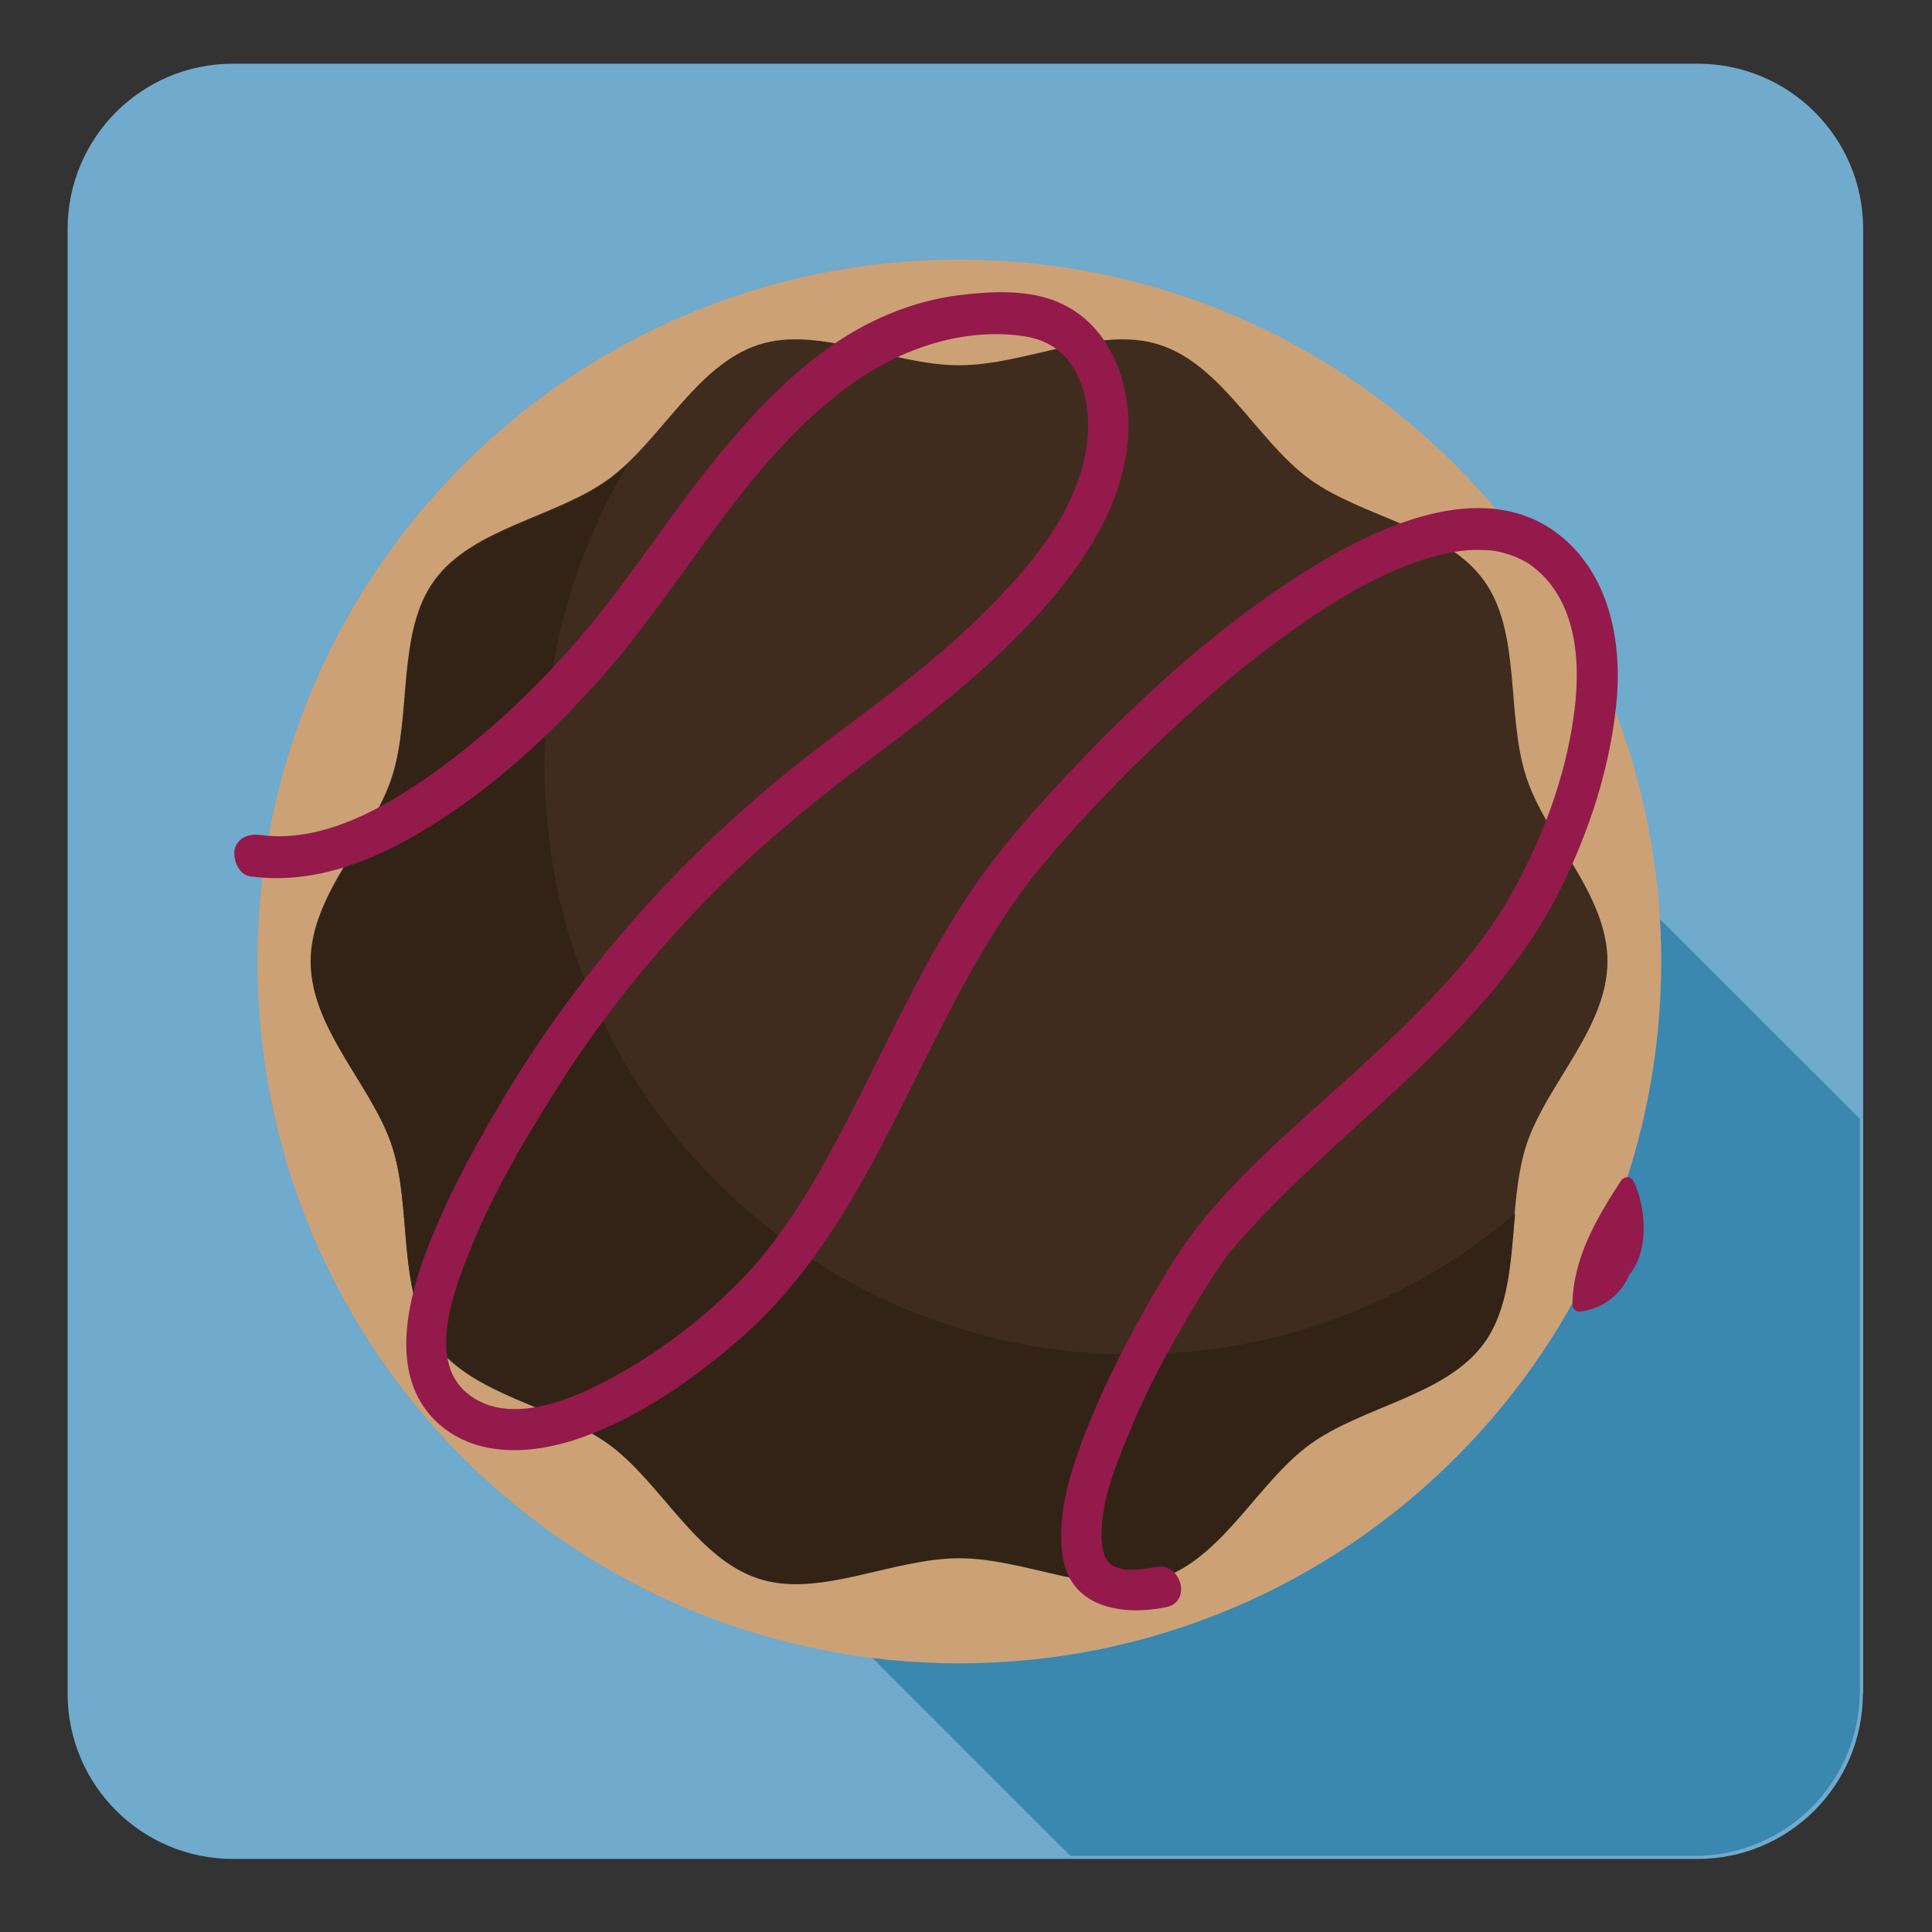 <?xml version="1.0" encoding="utf-8"?>
<!-- Generator: Adobe Illustrator 17.1.0, SVG Export Plug-In . SVG Version: 6.00 Build 0)  -->
<!DOCTYPE svg PUBLIC "-//W3C//DTD SVG 1.1//EN" "http://www.w3.org/Graphics/SVG/1.1/DTD/svg11.dtd">
<svg version="1.1" id="Layer_1" xmlns="http://www.w3.org/2000/svg" xmlns:xlink="http://www.w3.org/1999/xlink" x="0px" y="0px"
	 viewBox="0 0 640 640" style="enable-background:new 0 0 640 640;" xml:space="preserve">
<rect x="0" y="0" width="640" height="640" fill="#333333" stroke="none"/>
<style type="text/css">
	.st0{fill:#70AACC;}
	.st1{fill:#3A87AF;}
	.st2{fill:#FFFFFF;}
	.st3{fill:#CCA176;}
	.st4{fill:#B48868;}
	.st5{fill:#745639;}
	.st6{fill:#A47D5F;}
	.st7{fill:#3F2C1E;}
	.st8{fill:#332317;}
	.st9{fill:#9E3B2E;}
	.st10{fill:#F06589;}
	.st11{fill:#ED4C7E;}
	.st12{fill:#931A4B;}
</style>
<path class="st0" d="M617.1,561c0,30.2-24.4,54.8-54.8,54.8H77.2c-30.2,0-54.8-24.4-54.8-54.8V75.9c0-30.2,24.4-54.8,54.8-54.8
	h485.2c30.2,0,54.8,24.4,54.8,54.8V561H617.1z"/>
<path class="st1" d="M549.8,304.4c0,0,10,100-73.3,175.7s-194.9,61.7-194.9,61.7l73,73h206.7c30.2,0,54.8-24.4,54.8-54.8V370.6
	L549.8,304.4z"/>
<path class="st1" d="M256.6,337c0-43.4,35.2-78.6,78.6-78.6c19.1,0,36.6,6.8,50.2,18.2c-13.4-23.9-39-40.1-68.5-40.1
	c-43.4,0-78.6,35.2-78.6,78.6c0,24.3,11,46,28.4,60.4C260.4,364.2,256.6,351.1,256.6,337z"/>
<path class="st2" d="M371.5,122.8c2.2-1.6,5.3-1,6.9,1.2l0,0c1.6,2.2,1,5.3-1.2,6.9l-23.8,16.6c-2.2,1.6-5.3,1-6.9-1.2l0,0
	c-1.6-2.2-1-5.3,1.2-6.9L371.5,122.8z"/>
<path class="st3" d="M-148.1-485.9c-140,0-253.5,113.5-253.5,253.5S-288.1,21.1-148.1,21.1S105.4-92.4,105.4-232.4
	S-8.1-485.9-148.1-485.9z M-148.1-146.1c-47.6,0-86.2-38.6-86.2-86.2s38.6-86.2,86.2-86.2s86.2,38.6,86.2,86.2
	C-61.8-184.8-100.4-146.1-148.1-146.1z"/>
<path class="st4" d="M56.7-298.9c-7.4-22.7-1.6-52.2-15.4-71.1c-13.9-19.1-43.8-22.7-62.9-36.6c-18.9-13.7-31.5-41.2-54.2-48.5
	c-21.9-7.1-48.1,7.4-72.4,7.4c-24.2,0-50.5-14.5-72.4-7.4c-22.7,7.4-35.3,34.8-54.2,48.5c-19.1,13.9-49,17.5-62.9,36.6
	c-13.7,18.9-8,48.4-15.4,71.1c-7.1,21.9-29.3,42.3-29.3,66.5s22.2,44.7,29.3,66.5c7.4,22.7,1.6,52.2,15.4,71.1
	c13.9,19.1,43.8,22.7,62.9,36.6c18.9,13.7,31.5,41.2,54.2,48.5c21.9,7.1,48.1-7.4,72.4-7.4c24.2,0,50.5,14.5,72.4,7.4
	C-53-17-40.4-44.5-21.5-58.2c19.1-13.9,49-17.5,62.9-36.6c13.7-18.9,8-48.4,15.4-71.1c7.1-21.9,29.3-42.3,29.3-66.5
	C86-256.6,63.8-277.1,56.7-298.9z M-148.1-146.1c-47.6,0-86.2-38.6-86.2-86.2s38.6-86.2,86.2-86.2s86.2,38.6,86.2,86.2
	S-100.4-146.1-148.1-146.1z"/>
<path class="st5" d="M-778.7-485.9c-140,0-253.5,113.5-253.5,253.5S-918.7,21.1-778.7,21.1s253.5-113.5,253.5-253.5
	S-638.7-485.9-778.7-485.9z M-778.7-146.1c-47.6,0-86.2-38.6-86.2-86.2s38.6-86.2,86.2-86.2c47.6,0,86.2,38.6,86.2,86.2
	C-692.5-184.8-731.1-146.1-778.7-146.1z"/>
<path class="st6" d="M-85.2-91.4c-117.3,0-212.5-95.1-212.5-212.5c0-39.9,11-77.1,30.1-109c-2.2,2.1-4.5,4-6.8,5.8
	c-19.1,13.9-49,17.5-62.9,36.6c-13.7,18.9-8,48.4-15.4,71.1c-7.1,21.9-29.3,42.3-29.3,66.5s22.2,44.7,29.3,66.5
	c7.4,22.7,1.6,52.2,15.4,71.1c13.9,19.1,43.8,22.7,62.9,36.6c18.9,13.7,31.5,41.2,54.2,48.5c21.9,7.1,48.1-7.4,72.4-7.4
	c24.2,0,50.5,14.5,72.4,7.4c22.7-7.4,35.3-34.8,54.2-48.5c19.1-13.9,49-17.5,62.9-36.6c9.2-12.6,9.7-30,11.2-46.9
	C15.6-110.6-32.6-91.4-85.2-91.4z"/>
<path class="st7" d="M-573.9-298.9c-7.4-22.7-1.6-52.2-15.4-71.1c-13.9-19.1-43.8-22.7-62.9-36.6c-18.9-13.7-31.5-41.2-54.2-48.5
	c-21.9-7.1-48.1,7.4-72.4,7.4c-24.2,0-50.5-14.5-72.4-7.4c-22.7,7.4-35.3,34.8-54.2,48.5c-19.1,13.9-49,17.5-62.9,36.6
	c-13.7,18.9-8,48.4-15.4,71.1c-7.1,21.9-29.3,42.3-29.3,66.5s22.2,44.7,29.3,66.5c7.4,22.7,1.6,52.2,15.4,71.1
	c13.9,19.1,43.8,22.7,62.9,36.6c18.9,13.7,31.5,41.2,54.2,48.5c21.9,7.1,48.1-7.4,72.4-7.4c24.2,0,50.5,14.5,72.4,7.4
	c22.7-7.4,35.3-34.8,54.2-48.5c19.1-13.9,49-17.5,62.9-36.6c13.7-18.9,8-48.4,15.4-71.1c7.1-21.9,29.3-42.3,29.3-66.5
	C-544.6-256.6-566.8-277.1-573.9-298.9z M-778.7-146.1c-47.6,0-86.2-38.6-86.2-86.2s38.6-86.2,86.2-86.2c47.6,0,86.2,38.6,86.2,86.2
	S-731.1-146.1-778.7-146.1z"/>
<path class="st8" d="M-715.9-91.4c-117.3,0-212.5-95.1-212.5-212.5c0-39.9,11-77.1,30.1-109c-2.2,2.1-4.5,4-6.8,5.8
	c-19.1,13.9-49,17.5-62.9,36.6c-13.7,18.9-8,48.4-15.4,71.1c-7.1,21.9-29.3,42.3-29.3,66.5s22.2,44.7,29.3,66.5
	c7.4,22.7,1.6,52.2,15.4,71.1c13.9,19.1,43.8,22.7,62.9,36.6c18.9,13.7,31.5,41.2,54.2,48.5c21.9,7.1,48.1-7.4,72.4-7.4
	c24.2,0,50.5,14.5,72.4,7.4c22.7-7.4,35.3-34.8,54.2-48.5c19.1-13.9,49-17.5,62.9-36.6c9.2-12.6,9.7-30,11.2-46.9
	C-615.1-110.6-663.2-91.4-715.9-91.4z"/>
<g>
	<path class="st9" d="M-61.7-312.6l-31.1,6.8l2.1,14c0,0,10.6-10.7,14.9-7.5s9,18.9,9,18.9l26-9.3L-61.7-312.6z"/>
	<polygon class="st9" points="-89.4,-267.2 -63.9,-258.7 -44.4,-258.7 -44.4,-275.7 -75.4,-275.7 	"/>
	<polygon class="st9" points="-18.4,-252.7 -28.4,-258.7 -38.4,-240.2 -18.4,-227.7 	"/>
	<polygon class="st9" points="11.6,-246.3 1.6,-252.3 -8.4,-233.8 11.6,-221.3 	"/>
	<path class="st9" d="M-219.7-205.6l-31.1,6.8l6.8,9.3c0,0,8.2,7.3,11.1,7.3c0.7,0,1.4-0.1,2.1-0.2l-0.4,9l32.4-9.3L-219.7-205.6z"
		/>
	<polygon class="st9" points="-247.4,-160.2 -221.9,-151.7 -202.4,-151.7 -202.4,-168.7 -233.4,-168.7 	"/>
	<polygon class="st9" points="-243.6,-138.2 -251.4,-129.9 -236.4,-115.8 -225.8,-113.5 -234.2,-129.3 	"/>
	<polygon class="st9" points="-101.2,-101 -113.4,-91.8 -93.9,-78.6 -83.3,-76.3 -91.7,-92.1 	"/>
	<polygon class="st9" points="-196.4,-133.2 -176.4,-120.7 -176.4,-145.7 -186.4,-151.7 	"/>
	<polygon class="st9" points="-117.7,-310.1 -117.7,-335.1 -127.7,-341.1 -137.7,-322.6 	"/>
	<path class="st9" d="M-104.4-370.6c0,0-0.4-10-10-6s-10,18.5-10,18.5l20,12.5V-370.6z"/>
	<polygon class="st9" points="-25,-155.8 -5,-143.3 -5,-168.3 -15,-174.3 	"/>
	<path class="st9" d="M-8.4-330.1c8.4-5.4,0-25,0-25l-10-6l-10,18.5C-28.4-342.6-16.7-324.7-8.4-330.1z"/>
	<polygon class="st9" points="-211.4,-113.9 -182.4,-82.5 -182.4,-107.5 -192.4,-113.5 	"/>
	<polygon class="st9" points="-281,-165.7 -261,-153.2 -261,-178.2 -271,-184.2 	"/>
	<path class="st9" d="M18.2-275.9c-4-5.8-21.8-3-21.8-3l-18.3-20.5L-38.4-278l28.3,17.2C-10.1-260.8,22.2-270.1,18.2-275.9z"/>
	<path class="st9" d="M-74.1-191.3l5,22l-14.2-0.4c0,0,10.1,24.9,17.8,28.6c7.7,3.8,16.3-26.3,16.3-26.3l-15-28.1L-74.1-191.3z"/>
	<polygon class="st9" points="-100.4,-181.6 -101.6,-154.8 -96.3,-136 -79.9,-140.6 -88.4,-170.5 	"/>
	<polygon class="st9" points="-91.9,-120.6 -111.1,-133.6 -119.1,-102.5 -95,-109.3 	"/>
	<polygon class="st9" points="-200.3,-323.7 -207.4,-314.6 -204,-312 -219.4,-297.9 -201.6,-269.3 -185.3,-295.6 	"/>
	<polygon class="st9" points="-246.4,-304.5 -247.6,-277.7 -242.3,-258.9 -225.9,-263.5 -234.4,-293.4 	"/>
	<polygon class="st9" points="-259.5,-263.7 -265.5,-289.9 -274.8,-299.3 -286.4,-280.1 -274.8,-263.7 	"/>
	<polygon class="st9" points="-241,-232.2 -237.9,-243.5 -258.4,-248.1 -265,-225.4 	"/>
	<path class="st9" d="M-268.1-204.6l3.1-11.3l-20.5-4.6l-16,21.9c0,0,16.5,8.2,24.2,5.5C-269.7-195.9-268.1-204.6-268.1-204.6z"/>
	<polygon class="st9" points="-224.4,-346.7 -244.9,-351.3 -251.5,-328.7 -227.4,-335.5 	"/>
	<path class="st9" d="M-162.7-78.9c6,9.5,24.1-6.8,24.1-6.8l3.1-11.3l-19.9-7.6C-155.5-104.6-168.7-88.4-162.7-78.9z"/>
	<path class="st9" d="M-17-312.8l3.1-11.3l-20.5-4.6c0,0-12.6,13.1-6.6,22.6C-35.1-296.5-17-312.8-17-312.8z"/>
	<polygon class="st9" points="-47.4,-336.6 -44.4,-347.8 -64.9,-352.4 -71.5,-329.7 	"/>
	<path class="st9" d="M-76.1-135.5l3.2,50.9c0,0,9.1,6,10.2,4.1c1.1-1.9-3.1-21.7-3.1-21.7l14.8-23.2L-76.1-135.5z"/>
	<path class="st9" d="M-202.4-131.7c0-3.6-3.8-6.5-8.5-6.5s-13.5-3.6-13.5,0s8.8,13,13.5,13S-202.4-128.1-202.4-131.7z"/>
	<path class="st9" d="M-278.5-240.8c4.7,0,8.5-2.9,8.5-6.5s-3.8-6.5-8.5-6.5s-13.5-3.6-13.5,0C-292-250.2-283.3-240.8-278.5-240.8z"
		/>
	<path class="st9" d="M-79.2-346.3c3.5,0.7,7.1-2.4,8.1-7s6.3-12.5,2.8-13.2s-14.5,5.9-15.5,10.5C-84.8-351.4-82.8-347.1-79.2-346.3
		z"/>
	<path class="st9" d="M-215.1-345.7c3.5,0.7,7.1-2.4,8.1-7s6.3-12.5,2.8-13.2s-14.5,5.9-15.5,10.5
		C-220.6-350.8-218.6-346.5-215.1-345.7z"/>
	<path class="st9" d="M3.4-218.6c-4.7,0-13.5-3.6-13.5,0s8.8,13,13.5,13s8.5-2.9,8.5-6.5S8.1-218.6,3.4-218.6z"/>
	<path class="st9" d="M-154.7-341.1l17-15.3v-15.3l-34,15.3c3.3,5.3,17,5.3,17,5.3V-341.1z"/>
	<path class="st9" d="M-186.4-351.1l-16,10c0,0,32.7,30,30.7,18S-186.4-351.1-186.4-351.1z"/>
	<path class="st9" d="M-92.9-320.2c0,0,11.7-4,2.1-15.4s-14.7,3.2-14.7,3.2L-92.9-320.2z"/>
	<path class="st9" d="M-176.9-376.5c-9.6-11.4-14.7,3.2-14.7,3.2l12.6,12.2C-179-361.1-167.3-365.1-176.9-376.5z"/>
	<path class="st9" d="M-230.9-312.6c14.3,4.2,10.5-10.8,10.5-10.8l-17.3-3.2C-237.6-326.6-245.1-316.8-230.9-312.6z"/>
	<path class="st9" d="M-67.2-222.8l12.6,12.2c0,0,15.4-10.4,5.9-21.8C-58.2-243.8-67.2-222.8-67.2-222.8z"/>
	<path class="st9" d="M-154.7-136.2c-18,10.3,0,25.8,0,25.8l30.3-20.7l-23.3-29.1L-154.7-136.2z"/>
	<path class="st9" d="M-28.4-209.1c-16.7-1.3-16,13.6-16,13.6l6,18.4l17.3-12.4C-21-189.5-11.7-207.7-28.4-209.1z"/>
	<path class="st9" d="M-295.7-285.7v-5.5h-18.7c0,0,0,24.1,9.3,27.2C-295.7-260.9-295.7-285.7-295.7-285.7z"/>
</g>
<path class="st10" d="M1539.6-385.8c-7.4-22.7-1.6-52.2-15.4-71.1c-13.9-19.1-43.8-22.7-62.9-36.6c-18.9-13.7-31.5-41.2-54.2-48.5
	c-21.9-7.1-48.1,7.4-72.4,7.4c-24.2,0-50.5-14.5-72.4-7.4c-22.7,7.4-35.3,34.8-54.2,48.5c-19.1,13.9-49,17.5-62.9,36.6
	c-13.7,18.9-8,48.4-15.4,71.1c-7.1,21.9-29.3,42.3-29.3,66.5s22.2,44.7,29.3,66.5c7.4,22.7,1.6,52.2,15.4,71.1
	c13.9,19.1,43.8,22.7,62.9,36.6c18.9,13.7,31.5,41.2,54.2,48.5c21.9,7.1,48.1-7.4,72.4-7.4c24.2,0,50.5,14.5,72.4,7.4
	c22.7-7.4,35.3-34.8,54.2-48.5c19.1-13.9,49-17.5,62.9-36.6c13.7-18.9,8-48.4,15.4-71.1c7.1-21.9,29.3-42.3,29.3-66.5
	S1546.7-363.9,1539.6-385.8z M1334.8-233c-47.6,0-86.2-38.6-86.2-86.2s38.6-86.2,86.2-86.2s86.2,38.6,86.2,86.2
	S1382.4-233,1334.8-233z"/>
<path class="st11" d="M1337.6,344.1c-117.3,0-212.5-95.1-212.5-212.5c0-39.9,11-77.1,30.1-109c-2.2,2.1-4.5,4-6.8,5.8
	c-19.1,13.9-49,17.5-62.9,36.6c-13.7,18.9-8,48.4-15.4,71.1c-7.1,21.9-29.3,42.3-29.3,66.5s22.2,44.7,29.3,66.5
	c7.4,22.7,1.6,52.2,15.4,71.1c13.9,19.1,43.8,22.7,62.9,36.6c18.9,13.7,31.5,41.2,54.2,48.5c21.9,7.1,48.1-7.4,72.4-7.4
	c24.2,0,50.5,14.5,72.4,7.4c22.7-7.4,35.3-34.8,54.2-48.5c19.1-13.9,49-17.5,62.9-36.6c9.2-12.6,9.7-30,11.2-46.9
	C1438.4,324.9,1390.2,344.1,1337.6,344.1z"/>
<path class="st3" d="M317.5-118.8c-42.4,0-76.7-34.3-76.7-76.7s34.3-76.7,76.7-76.7s76.7,34.3,76.7,76.7
	C394.1-153.2,359.8-118.8,317.5-118.8z"/>
<path class="st3" d="M317.8,86C189.4,86,85.3,190,85.3,318.5s104.1,232.5,232.5,232.5s232.5-104.1,232.5-232.5S446.2,86,317.8,86z
	 M317.8,397.6c-43.7,0-79.1-35.4-79.1-79.1s35.4-79.1,79.1-79.1c43.7,0,79.1,35.4,79.1,79.1S361.5,397.6,317.8,397.6z"/>
<path class="st7" d="M505.6,257.4c-6.8-20.8-1.5-47.9-14.1-65.2c-12.7-17.5-40.2-20.8-57.7-33.5c-17.3-12.6-28.9-37.8-49.7-44.5
	c-20.1-6.5-44.1,6.8-66.4,6.8c-22.2,0-46.3-13.3-66.4-6.8c-20.8,6.8-32.4,31.9-49.7,44.5c-17.5,12.7-45,16.1-57.7,33.5
	c-12.6,17.3-7.4,44.4-14.1,65.2c-6.5,20.1-26.9,38.8-26.9,61c0,22.2,20.4,41,26.9,61c6.8,20.8,1.5,47.9,14.1,65.2
	c12.7,17.5,40.2,20.8,57.7,33.5c17.3,12.6,28.9,37.8,49.7,44.5c20.1,6.5,44.1-6.8,66.4-6.8c22.2,0,46.3,13.3,66.4,6.8
	c20.8-6.8,32.4-31.9,49.7-44.5c17.5-12.7,45-16.1,57.7-33.5c12.6-17.3,7.4-44.4,14.1-65.2c6.5-20.1,26.9-38.8,26.9-61
	C532.5,296.2,512.1,277.5,505.6,257.4z"/>
<path class="st8" d="M375.3,448.7c-107.6,0-194.9-87.3-194.9-194.9c0-36.6,10.1-70.7,27.6-100c-2,1.9-4.1,3.7-6.3,5.3
	c-17.5,12.7-45,16.1-57.7,33.5c-12.6,17.3-7.4,44.4-14.1,65.2c-6.5,20.1-26.9,38.8-26.9,61c0,22.2,20.4,41,26.9,61
	c6.8,20.8,1.5,47.9,14.1,65.2c12.7,17.5,40.2,20.8,57.7,33.5c17.3,12.6,28.9,37.8,49.7,44.5c20.1,6.5,44.1-6.8,66.4-6.8
	c22.2,0,46.3,13.3,66.4,6.8c20.8-6.8,32.4-31.9,49.7-44.5c17.5-12.7,45-16.1,57.7-33.5c8.4-11.6,8.9-27.5,10.3-43
	C467.7,431.1,423.6,448.7,375.3,448.7z"/>
<path class="st12" d="M541,391.1c-0.8-1.6-3.1-1.4-4,0c-8.1,12.4-16,25.9-16.1,41.1c0,1.1,1.1,2.4,2.3,2.3
	c7.9-0.9,13.8-5.8,16.6-12.3C546.2,414.6,545.5,399.8,541,391.1z"/>
<g>
	<g>
		<path class="st12" d="M82.9,290.3c21.9,3,42.6-5.8,60.8-17.3c19.7-12.4,37.2-28.4,52.8-45.5c29.1-31.7,48.7-72.7,83.7-98.9
			c16.5-12.4,37.6-20.2,58.5-17.3c8.6,1.2,14.4,5.3,18.2,13c4.2,8.6,4.3,19,2.2,28.1c-4.9,21.2-21,38.8-36.2,53.5
			c-15.4,14.8-32.5,27.2-49.5,40c-44,33.2-81.2,74.2-109,121.9c-9.3,15.9-18,32.2-24.2,49.5c-5.9,16.6-10.2,38.6,3.4,52.7
			c13.2,13.6,33.6,11.9,49.9,5.9c18.7-6.8,35.5-18.6,50.5-31.4c37.5-32,53.9-80.3,77.4-122.2c3.2-5.8,6.6-11.4,10.2-17
			c1.8-2.8,3.7-5.5,5.6-8.2c1-1.3,1.9-2.7,2.9-4c1.1-1.5-0.2,0.3,0.5-0.7c3.6-4.6,7.4-9,11.2-13.4c10.9-12.4,22.5-24.3,34.6-35.6
			c13.7-12.9,28.1-25.1,43.6-35.9c13.6-9.5,28.3-18.4,44.4-23c6.6-1.9,12.3-2.7,19.2-2.2c4.5,0.4,10.7,2.6,14.3,5.5
			c15,11.7,15.9,32.9,13.3,50.2c-2.9,20.1-10.3,39.7-20.1,57.4c-12,21.7-30.3,39.4-48.3,56.1c-18.8,17.4-39.3,33.9-55.4,54
			c-6.9,8.7-12.6,18.4-18,28c-7.8,13.7-14.8,27.9-20.5,42.7c-4.7,12.4-8.8,26-6.9,39.3c2.6,17.3,20.1,19.8,34.3,16.9
			c8.7-1.8,5-15.1-3.7-13.3c-3.1,0.6-5.4,0.9-8.7,0.9c-0.7,0-1.3-0.1-2-0.2c1.5,0.2-0.4-0.1-0.6-0.2c-0.6-0.1-1.1-0.3-1.7-0.5
			c-1.1-0.4,0.9,0.5-0.8-0.4c-1.5-0.8,0.2,0.5-1.4-1.1c-1.2-1.2,0.1,0.5-1-1.4c-0.2-0.3-0.9-1.8-0.2-0.2c-0.2-0.5-0.4-1-0.5-1.5
			c-0.2-0.5-0.3-1.1-0.4-1.6c-0.4-1.9-0.1,0.2-0.2-1c-1.3-12,4-25.4,8.9-37.2c5.7-13.9,12.8-27.2,20.5-40.1c3-5,6.1-10,9.3-14.8
			c1.1-1.6,2.2-3.2,3.4-4.7c0.9-1.2-1,1.3-0.2,0.2c0.2-0.2,0.4-0.5,0.6-0.7c2.2-2.6,4.5-5.2,6.8-7.7
			c34.2-37.3,79.3-65.9,102.5-112.3c9.5-19.1,16.3-39.8,18.5-61.1c2-19.4-1.6-40.9-16.7-54.5c-24.7-22.1-61-5.4-84.7,9.3
			c-31.2,19.3-58.8,45-83.7,71.8c-9.6,10.4-18.9,21.1-27,32.7c-15.8,22.7-27.2,48.1-39.7,72.6c-10.8,21.1-22.5,43-39.4,59.9
			c-13,13-28.1,24.3-44.5,32.7c-12.7,6.6-32.4,14.1-45.1,3.4c-13.3-11.2-3.9-34.7,1.3-47.7c7.1-17.8,17-34.6,27.1-50.8
			c14.4-23.2,31.4-44.6,50.4-64.2c18-18.6,38-34.7,58.8-50.2c17.7-13.1,34.9-27,50-43.1c14.8-15.9,28.5-35.2,31.2-57.3
			c2.4-19.7-5.2-42-25.2-48.9c-9.6-3.3-20.7-2.6-30.6-1.4c-11.1,1.4-21.6,5-31.5,10.2c-19.9,10.6-35.9,27.8-49.9,45.1
			c-13.6,16.8-25.3,35-38.9,51.8c-13.8,17-29.6,32.8-46.9,46.1c-17.4,13.3-41.1,28.8-64.2,25.6c-3.7-0.5-7.4,0.8-8.5,4.8
			C77.2,285.1,79.2,289.8,82.9,290.3L82.9,290.3z"/>
	</g>
</g>
</svg>

